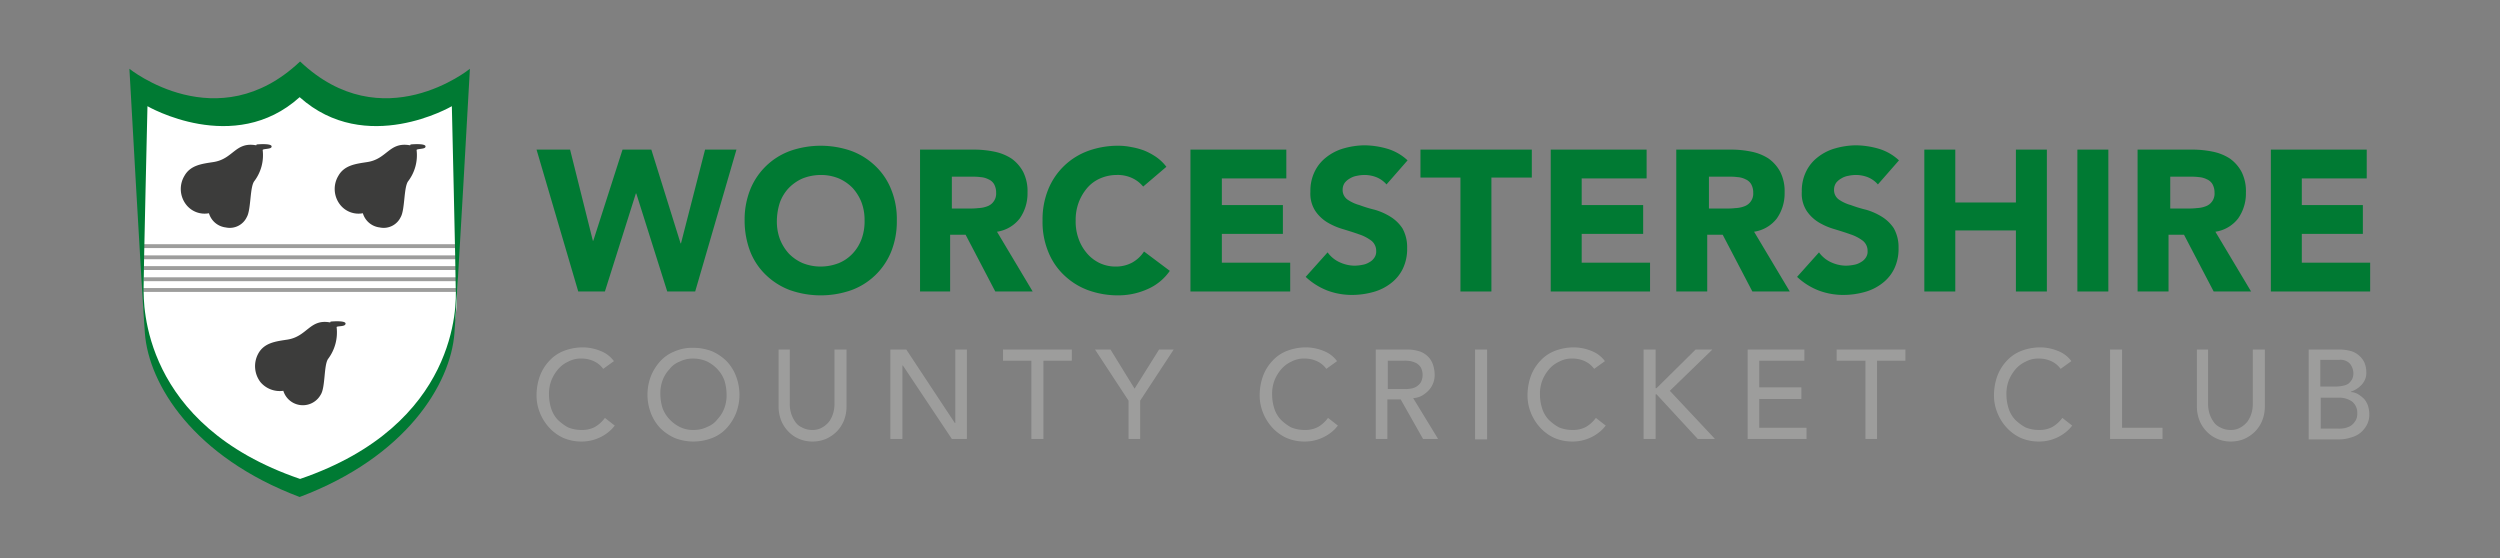 <svg id="Layer_1" data-name="Layer 1" xmlns="http://www.w3.org/2000/svg" viewBox="0 0 581.5 129.9"><rect x="0" y="0" width="581.5" height="129.9" fill="#808080" stroke="none"/><defs><style>.cls-1{fill:#fff;}.cls-2{fill:#3c3c3b;}.cls-3{fill:#9d9d9c;}.cls-4{fill:#007a33;}</style></defs><title>Artboard 1</title><path class="cls-1" d="M107.1,21S85.7,33.4,69.8,18.3v-.1l-.1.1-.1-.1v.1C53.9,33.5,32.4,21,32.4,21l.9,47.4s-1.5,33.1,36.4,44.8h.2c37.9-11.8,36.4-44.8,36.4-44.8Z"/><path class="cls-2" d="M59.7,33.6s4.1-.4,3.4.7c-.3.4-2,.3-2,.6a10,10,0,0,1-2,7.3c-1,1.5-.7,6.6-1.7,8.3a4.38,4.38,0,0,1-4.9,2.4,4.64,4.64,0,0,1-3.9-3.3,5.43,5.43,0,0,1-5.3-2,5.93,5.93,0,0,1-.4-6.7c1.4-2.5,4.1-2.8,6.7-3.2,4.7-.7,5.1-4.8,10-3.9"/><path class="cls-2" d="M95.5,33.6s4.1-.4,3.4.7c-.3.4-2,.3-2,.6a10,10,0,0,1-2,7.3c-1,1.5-.7,6.6-1.7,8.3a4.38,4.38,0,0,1-4.9,2.4,4.64,4.64,0,0,1-3.9-3.3,5.43,5.43,0,0,1-5.3-2,5.93,5.93,0,0,1-.4-6.7c1.4-2.5,4.1-2.8,6.7-3.2,4.7-.7,5.1-4.8,10-3.9"/><path class="cls-2" d="M76.9,74.8s4.1-.4,3.4.7c-.3.5-2,.3-2,.6a10.26,10.26,0,0,1-2,7.4c-1,1.5-.6,6.6-1.7,8.3a4.75,4.75,0,0,1-8.7-.9,5.87,5.87,0,0,1-5.3-2,6.1,6.1,0,0,1-.5-6.7c1.4-2.5,4.1-2.8,6.7-3.2,4.7-.7,5.2-4.9,10-4"/><rect class="cls-3" x="33.3" y="67" width="72.8" height="0.9"/><rect class="cls-3" x="33.4" y="64.5" width="72.8" height="0.9"/><rect class="cls-3" x="33.4" y="61.9" width="72.8" height="0.9"/><rect class="cls-3" x="33.3" y="59.4" width="72.9" height="0.9"/><rect class="cls-3" x="33.3" y="56.8" width="72.9" height="0.9"/><path class="cls-4" d="M69.8,14.3C50.6,32.5,30.1,16,30.1,16S33,68.2,33.7,77.5c.9,11.9,11.3,28.8,36,38.1,24.7-9.3,35.1-26.2,36-38.1.7-9.3,3.6-61.5,3.6-61.5S89,32.5,69.8,14.3m0,97.1C32.9,98.8,33.4,70.7,33.4,67s.9-42.3.9-42.3,20.1,11.7,35.4-2.1c15.4,13.8,35.4,2.1,35.4,2.1s.9,38.6.9,42.3c.2,3.7.7,31.8-36.2,44.4"/><polygon class="cls-4" points="124.8 34.8 132.6 34.8 137.9 56 138 56 144.8 34.8 151.5 34.8 158.3 56.6 158.4 56.6 164 34.8 171.3 34.8 161.7 67.8 155.2 67.8 148 45 147.9 45 140.7 67.8 134.5 67.8 124.8 34.8"/><path class="cls-4" d="M173.2,51.3a18.82,18.82,0,0,1,1.3-7.2,15.87,15.87,0,0,1,9.3-9,21.6,21.6,0,0,1,14.2,0,16.11,16.11,0,0,1,5.6,3.5,15.25,15.25,0,0,1,3.7,5.5,18.13,18.13,0,0,1,1.3,7.2,18.82,18.82,0,0,1-1.3,7.2,15.87,15.87,0,0,1-9.3,9,21.6,21.6,0,0,1-14.2,0,16.11,16.11,0,0,1-5.6-3.5,15.25,15.25,0,0,1-3.7-5.5,20.09,20.09,0,0,1-1.3-7.2m7.5,0a11.76,11.76,0,0,0,.7,4.3,10.78,10.78,0,0,0,2.1,3.4,10.16,10.16,0,0,0,3.2,2.2,11.22,11.22,0,0,0,4.2.8,11.62,11.62,0,0,0,4.2-.8,9.14,9.14,0,0,0,3.2-2.2,9.77,9.77,0,0,0,2.1-3.4,11.76,11.76,0,0,0,.7-4.3,11.58,11.58,0,0,0-.7-4.2,10.78,10.78,0,0,0-2.1-3.4,10.16,10.16,0,0,0-3.2-2.2,10.84,10.84,0,0,0-4.2-.8,11.62,11.62,0,0,0-4.2.8,10.16,10.16,0,0,0-3.2,2.2,9.77,9.77,0,0,0-2.1,3.4,14.21,14.21,0,0,0-.7,4.2"/><path class="cls-4" d="M214,34.8h12.7a23.35,23.35,0,0,1,4.7.5,11.43,11.43,0,0,1,3.9,1.6A9.06,9.06,0,0,1,238,40a10,10,0,0,1,1,4.8,10.14,10.14,0,0,1-1.8,6,8.18,8.18,0,0,1-5.3,3.1l8.3,13.9h-8.7l-6.9-13.2H221V67.8h-7Zm7.2,13.7h4.3a15.48,15.48,0,0,0,2.1-.1,6.47,6.47,0,0,0,2-.4,3.12,3.12,0,0,0,2.1-3.2,3.94,3.94,0,0,0-.5-2,2.76,2.76,0,0,0-1.3-1.1,4.76,4.76,0,0,0-1.8-.5,13.4,13.4,0,0,0-2-.1h-4.7v7.4Z"/><path class="cls-4" d="M265.9,43.4a7.27,7.27,0,0,0-2.6-2,8,8,0,0,0-3.6-.7,9.57,9.57,0,0,0-3.8.8,8.35,8.35,0,0,0-3,2.2,11.31,11.31,0,0,0-2,3.4,11.58,11.58,0,0,0-.7,4.2,11.76,11.76,0,0,0,.7,4.3,10.53,10.53,0,0,0,2,3.4,8.93,8.93,0,0,0,2.9,2.2,8.63,8.63,0,0,0,3.6.8,8,8,0,0,0,3.9-.9,7.74,7.74,0,0,0,2.8-2.6l6,4.5a12.23,12.23,0,0,1-5.3,4.3,16.63,16.63,0,0,1-6.6,1.4,20.35,20.35,0,0,1-7.1-1.2,16.11,16.11,0,0,1-5.6-3.5,15.25,15.25,0,0,1-3.7-5.5,18.13,18.13,0,0,1-1.3-7.2,18.47,18.47,0,0,1,1.3-7.2,15.87,15.87,0,0,1,9.3-9,20.35,20.35,0,0,1,7.1-1.2,15,15,0,0,1,2.9.3,16.66,16.66,0,0,1,3,.8,15.09,15.09,0,0,1,2.8,1.5,10.44,10.44,0,0,1,2.4,2.3Z"/><polygon class="cls-4" points="276.9 34.8 299.2 34.8 299.2 41.5 284.2 41.5 284.2 47.7 298.4 47.7 298.4 54.4 284.2 54.4 284.2 61.1 300.1 61.1 300.1 67.8 276.9 67.8 276.9 34.8"/><path class="cls-4" d="M322.5,42.9a6.14,6.14,0,0,0-2.4-1.7,7.71,7.71,0,0,0-2.9-.5,8.75,8.75,0,0,0-1.6.2,4.42,4.42,0,0,0-1.6.6,4,4,0,0,0-1.2,1,2.77,2.77,0,0,0-.5,1.6,2.71,2.71,0,0,0,1.1,2.3,9.11,9.11,0,0,0,2.8,1.3,30.65,30.65,0,0,0,3.6,1.1,14.62,14.62,0,0,1,3.6,1.6,9,9,0,0,1,2.8,2.7,8.94,8.94,0,0,1,1.1,4.6,10.58,10.58,0,0,1-1,4.8,9.32,9.32,0,0,1-2.8,3.4,11.58,11.58,0,0,1-4,2,18.54,18.54,0,0,1-4.8.7,16.26,16.26,0,0,1-5.9-1,15.55,15.55,0,0,1-5.1-3.2l5.1-5.7a7,7,0,0,0,2.8,2.3,8.53,8.53,0,0,0,3.5.8,11,11,0,0,0,1.8-.2,4.42,4.42,0,0,0,1.6-.6,3.18,3.18,0,0,0,1.2-1.1,2.41,2.41,0,0,0,.4-1.5A3,3,0,0,0,319,56a9.86,9.86,0,0,0-2.9-1.5c-1.1-.4-2.4-.8-3.7-1.2a15.33,15.33,0,0,1-3.7-1.6,9,9,0,0,1-2.8-2.7,7.38,7.38,0,0,1-1.1-4.4,10.15,10.15,0,0,1,1-4.7,9.32,9.32,0,0,1,2.8-3.4,11.58,11.58,0,0,1,4-2,18.42,18.42,0,0,1,4.7-.7,19.6,19.6,0,0,1,5.4.8,11.77,11.77,0,0,1,4.7,2.7Z"/><polygon class="cls-4" points="339.7 41.3 330.4 41.3 330.4 34.8 356.3 34.8 356.3 41.3 346.9 41.3 346.9 67.8 339.7 67.8 339.7 41.3"/><polygon class="cls-4" points="360.7 34.8 383 34.8 383 41.5 367.9 41.5 367.9 47.7 382.2 47.7 382.2 54.4 367.9 54.4 367.9 61.1 383.8 61.1 383.8 67.8 360.7 67.8 360.7 34.8"/><path class="cls-4" d="M390.1,34.8h12.7a23.35,23.35,0,0,1,4.7.5,11.43,11.43,0,0,1,3.9,1.6,9.06,9.06,0,0,1,2.7,3.1,10,10,0,0,1,1,4.8,10.14,10.14,0,0,1-1.8,6,8.18,8.18,0,0,1-5.3,3.1l8.3,13.9h-8.7l-6.9-13.2h-3.6V67.8h-7.2v-33Zm7.2,13.7h4.3a15.48,15.48,0,0,0,2.1-.1,6.47,6.47,0,0,0,2-.4,3.12,3.12,0,0,0,2.1-3.2,3.94,3.94,0,0,0-.5-2,2.76,2.76,0,0,0-1.3-1.1,4.76,4.76,0,0,0-1.8-.5,13.4,13.4,0,0,0-2-.1h-4.7v7.4Z"/><path class="cls-4" d="M436.8,42.9a6.14,6.14,0,0,0-2.4-1.7,7.71,7.71,0,0,0-2.9-.5,8.75,8.75,0,0,0-1.6.2,4.42,4.42,0,0,0-1.6.6,4,4,0,0,0-1.2,1,2.77,2.77,0,0,0-.5,1.6,2.71,2.71,0,0,0,1.1,2.3,9.11,9.11,0,0,0,2.8,1.3,30.65,30.65,0,0,0,3.6,1.1,14.62,14.62,0,0,1,3.6,1.6,9,9,0,0,1,2.8,2.7,8.94,8.94,0,0,1,1.1,4.6,10.58,10.58,0,0,1-1,4.8,9.32,9.32,0,0,1-2.8,3.4,11.58,11.58,0,0,1-4,2,18.54,18.54,0,0,1-4.8.7,16.26,16.26,0,0,1-5.9-1,15.55,15.55,0,0,1-5.1-3.2l5.1-5.7a7,7,0,0,0,2.8,2.3,8.53,8.53,0,0,0,3.5.8,11,11,0,0,0,1.8-.2,4.42,4.42,0,0,0,1.6-.6,3.18,3.18,0,0,0,1.2-1.1,2.41,2.41,0,0,0,.4-1.5,3,3,0,0,0-1.1-2.4,9.86,9.86,0,0,0-2.9-1.5c-1.1-.4-2.4-.8-3.7-1.2a15.33,15.33,0,0,1-3.7-1.6,9,9,0,0,1-2.8-2.7,7.38,7.38,0,0,1-1.1-4.4,10.15,10.15,0,0,1,1-4.7,9.32,9.32,0,0,1,2.8-3.4,11.58,11.58,0,0,1,4-2,18.42,18.42,0,0,1,4.7-.7,19.6,19.6,0,0,1,5.4.8,11.77,11.77,0,0,1,4.7,2.7Z"/><polygon class="cls-4" points="447.6 34.8 454.8 34.8 454.8 47.1 468.9 47.1 468.9 34.8 476.1 34.8 476.1 67.8 468.9 67.8 468.9 53.6 454.8 53.6 454.8 67.8 447.6 67.8 447.6 34.8"/><rect class="cls-4" x="483.2" y="34.8" width="7.2" height="33"/><path class="cls-4" d="M497.4,34.8h12.7a23.35,23.35,0,0,1,4.7.5,11.43,11.43,0,0,1,3.9,1.6,9.06,9.06,0,0,1,2.7,3.1,10,10,0,0,1,1,4.8,10.14,10.14,0,0,1-1.8,6,8.18,8.18,0,0,1-5.3,3.1l8.3,13.9h-8.7L508,54.6h-3.6V67.8h-7.2v-33Zm7.2,13.7h4.3a16.23,16.23,0,0,0,2.1-.1,6.47,6.47,0,0,0,2-.4,3.12,3.12,0,0,0,2.1-3.2,3.94,3.94,0,0,0-.5-2,2.76,2.76,0,0,0-1.3-1.1,4.76,4.76,0,0,0-1.8-.5,13.4,13.4,0,0,0-2-.1h-4.7v7.4Z"/><polygon class="cls-4" points="528.2 34.8 528.2 67.8 551.3 67.8 551.3 61.1 535.4 61.1 535.4 54.4 549.6 54.4 549.6 47.7 535.4 47.7 535.4 41.5 550.5 41.5 550.5 34.8 528.2 34.8"/><path class="cls-3" d="M140.3,85.8a5.49,5.49,0,0,0-2.2-1.8,6.71,6.71,0,0,0-2.8-.6,6.17,6.17,0,0,0-3.1.7,6.9,6.9,0,0,0-2.4,1.8,9.19,9.19,0,0,0-1.6,2.7,8.8,8.8,0,0,0-.5,3.3,10.59,10.59,0,0,0,.5,3.1,6.81,6.81,0,0,0,1.5,2.6,10.77,10.77,0,0,0,2.4,1.8,7.94,7.94,0,0,0,3.2.6,6.17,6.17,0,0,0,3.1-.7,7.59,7.59,0,0,0,2.3-2.1L143,99c-.2.2-.4.5-.8.9a9.8,9.8,0,0,1-3.8,2.3,9.59,9.59,0,0,1-3.1.5,10.49,10.49,0,0,1-4.4-.9,10.3,10.3,0,0,1-3.3-2.5,11.26,11.26,0,0,1-2.1-3.5,10.72,10.72,0,0,1-.7-3.9,13.3,13.3,0,0,1,.8-4.5,10.43,10.43,0,0,1,2.2-3.5,8.92,8.92,0,0,1,3.4-2.3,12.31,12.31,0,0,1,4.4-.8,11,11,0,0,1,4,.8,7,7,0,0,1,3.2,2.4Z"/><path class="cls-3" d="M161.3,102.7a11.76,11.76,0,0,1-4.3-.8,11.34,11.34,0,0,1-3.4-2.3,10.43,10.43,0,0,1-2.2-3.5,12,12,0,0,1,0-8.6,11.52,11.52,0,0,1,2.2-3.5,8.92,8.92,0,0,1,3.4-2.3,10.29,10.29,0,0,1,4.3-.8,12.17,12.17,0,0,1,4.3.8A11.34,11.34,0,0,1,169,84a10.43,10.43,0,0,1,2.2,3.5,12.17,12.17,0,0,1,.8,4.3,11.76,11.76,0,0,1-.8,4.3,11.52,11.52,0,0,1-2.2,3.5,8.92,8.92,0,0,1-3.4,2.3,12.17,12.17,0,0,1-4.3.8m0-2.7a6.83,6.83,0,0,0,3.2-.7,5.46,5.46,0,0,0,2.4-1.8,7.6,7.6,0,0,0,1.6-2.6,8.59,8.59,0,0,0,.5-3.2,11.27,11.27,0,0,0-.5-3.2,7.6,7.6,0,0,0-1.6-2.6,8.4,8.4,0,0,0-2.4-1.8,7.93,7.93,0,0,0-3.2-.7,6.83,6.83,0,0,0-3.2.7,5.46,5.46,0,0,0-2.4,1.8,7.6,7.6,0,0,0-1.6,2.6,8.59,8.59,0,0,0-.5,3.2,11.27,11.27,0,0,0,.5,3.2,7.6,7.6,0,0,0,1.6,2.6,8.4,8.4,0,0,0,2.4,1.8,6.57,6.57,0,0,0,3.2.7"/><path class="cls-3" d="M183.7,81.3V94.1a7.47,7.47,0,0,0,.3,2,6.63,6.63,0,0,0,.9,1.9,3.64,3.64,0,0,0,1.6,1.4,4.75,4.75,0,0,0,2.4.6,4.27,4.27,0,0,0,2.4-.6,5.56,5.56,0,0,0,1.6-1.4,6.63,6.63,0,0,0,.9-1.9,7.47,7.47,0,0,0,.3-2V81.3h2.8V94.5a8.81,8.81,0,0,1-.6,3.3,7.82,7.82,0,0,1-1.7,2.6,8.52,8.52,0,0,1-2.5,1.7,8.15,8.15,0,0,1-3.1.6,7.79,7.79,0,0,1-3.1-.6,7.39,7.39,0,0,1-2.5-1.7,7.82,7.82,0,0,1-1.7-2.6,8.81,8.81,0,0,1-.6-3.3V81.3Z"/><polygon class="cls-3" points="207.1 81.3 210.8 81.3 222.1 98.4 222.2 98.4 222.2 81.3 224.9 81.3 224.9 102.1 221.4 102.1 210 85 209.9 85 209.9 102.1 207.1 102.1 207.1 81.3"/><polygon class="cls-3" points="239.9 83.9 233.3 83.9 233.3 81.3 249.3 81.3 249.3 83.9 242.7 83.9 242.7 102.1 239.9 102.1 239.9 83.9"/><polygon class="cls-3" points="262.5 93.2 254.7 81.3 258.3 81.3 263.9 90.4 269.6 81.3 273 81.3 265.2 93.2 265.2 102.1 262.5 102.1 262.5 93.2"/><path class="cls-3" d="M308.5,85.8a5.48,5.48,0,0,0-2.2-1.8,6.71,6.71,0,0,0-2.8-.6,6.17,6.17,0,0,0-3.1.7,6.9,6.9,0,0,0-2.4,1.8,9.19,9.19,0,0,0-1.6,2.7,8.8,8.8,0,0,0-.5,3.3,10.59,10.59,0,0,0,.5,3.1,6.81,6.81,0,0,0,1.5,2.6,10.77,10.77,0,0,0,2.4,1.8,7.94,7.94,0,0,0,3.2.6,6.17,6.17,0,0,0,3.1-.7,7.59,7.59,0,0,0,2.3-2.1l2.3,1.8c-.2.2-.4.5-.8.9a9.8,9.8,0,0,1-3.8,2.3,9.59,9.59,0,0,1-3.1.5,10.49,10.49,0,0,1-4.4-.9,10.3,10.3,0,0,1-3.3-2.5,11.26,11.26,0,0,1-2.1-3.5,10.72,10.72,0,0,1-.7-3.9,13.3,13.3,0,0,1,.8-4.5,10.43,10.43,0,0,1,2.2-3.5,8.92,8.92,0,0,1,3.4-2.3,12.31,12.31,0,0,1,4.4-.8,11,11,0,0,1,4,.8A7,7,0,0,1,311,84Z"/><path class="cls-3" d="M320,81.3h7.2a9.33,9.33,0,0,1,3.2.5,5.1,5.1,0,0,1,2,1.4,5,5,0,0,1,1,1.9,7.47,7.47,0,0,1,.3,2,5.22,5.22,0,0,1-1.3,3.6,7,7,0,0,1-1.6,1.3,4.69,4.69,0,0,1-2.1.6l5.8,9.5H331l-5.2-9.2h-3.1v9.2H320Zm2.8,9.2h3.7a8.6,8.6,0,0,0,1.6-.1,3.36,3.36,0,0,0,1.4-.5,3.18,3.18,0,0,0,1-1,3.81,3.81,0,0,0,0-3.4,3.18,3.18,0,0,0-1-1,5.78,5.78,0,0,0-1.4-.5,8.6,8.6,0,0,0-1.6-.1h-3.7Z"/><rect class="cls-3" x="343.1" y="81.3" width="2.8" height="20.9"/><path class="cls-3" d="M370.8,85.8a5.48,5.48,0,0,0-2.2-1.8,6.71,6.71,0,0,0-2.8-.6,6.17,6.17,0,0,0-3.1.7,6.9,6.9,0,0,0-2.4,1.8,9.19,9.19,0,0,0-1.6,2.7,8.8,8.8,0,0,0-.5,3.3,10.59,10.59,0,0,0,.5,3.1,6.81,6.81,0,0,0,1.5,2.6,10.77,10.77,0,0,0,2.4,1.8,7.94,7.94,0,0,0,3.2.6,6.17,6.17,0,0,0,3.1-.7,7.59,7.59,0,0,0,2.3-2.1l2.3,1.8c-.2.2-.4.5-.8.9a9.8,9.8,0,0,1-3.8,2.3,9.59,9.59,0,0,1-3.1.5,10.49,10.49,0,0,1-4.4-.9,10.3,10.3,0,0,1-3.3-2.5,11.26,11.26,0,0,1-2.1-3.5,10.72,10.72,0,0,1-.7-3.9,13.3,13.3,0,0,1,.8-4.5,10.43,10.43,0,0,1,2.2-3.5,8.92,8.92,0,0,1,3.4-2.3,12.31,12.31,0,0,1,4.4-.8,11,11,0,0,1,4,.8,7,7,0,0,1,3.2,2.4Z"/><polygon class="cls-3" points="382.3 81.3 385.1 81.3 385.1 90.3 385.3 90.3 394.4 81.3 398.3 81.3 388.4 90.9 398.9 102.1 394.9 102.1 385.3 91.7 385.1 91.7 385.1 102.1 382.3 102.1 382.3 81.3"/><polygon class="cls-3" points="406.5 81.3 419.7 81.3 419.7 83.9 409.2 83.9 409.2 90.1 419 90.1 419 92.8 409.2 92.8 409.2 99.5 420.2 99.5 420.2 102.1 406.5 102.1 406.5 81.3"/><polygon class="cls-3" points="433.9 83.9 427.2 83.9 427.2 81.3 443.2 81.3 443.2 83.9 436.6 83.9 436.6 102.1 433.9 102.1 433.9 83.9"/><path class="cls-3" d="M479.3,85.8a5.48,5.48,0,0,0-2.2-1.8,6.71,6.71,0,0,0-2.8-.6,6.17,6.17,0,0,0-3.1.7,6.9,6.9,0,0,0-2.4,1.8,9.19,9.19,0,0,0-1.6,2.7,8.8,8.8,0,0,0-.5,3.3,10.59,10.59,0,0,0,.5,3.1,6.81,6.81,0,0,0,1.5,2.6,10.77,10.77,0,0,0,2.4,1.8,7.94,7.94,0,0,0,3.2.6,6.17,6.17,0,0,0,3.1-.7,7.59,7.59,0,0,0,2.3-2.1L482,99c-.2.2-.4.5-.8.9a9.8,9.8,0,0,1-3.8,2.3,9.59,9.59,0,0,1-3.1.5,10.49,10.49,0,0,1-4.4-.9,10.3,10.3,0,0,1-3.3-2.5,11.26,11.26,0,0,1-2.1-3.5,10.72,10.72,0,0,1-.7-3.9,13.3,13.3,0,0,1,.8-4.5,10.43,10.43,0,0,1,2.2-3.5,8.92,8.92,0,0,1,3.4-2.3,12.31,12.31,0,0,1,4.4-.8,11,11,0,0,1,4,.8,7,7,0,0,1,3.2,2.4Z"/><polygon class="cls-3" points="490.8 81.3 493.6 81.3 493.6 99.5 503 99.5 503 102.1 490.8 102.1 490.8 81.3"/><path class="cls-3" d="M513.6,81.3V94.1a7.47,7.47,0,0,0,.3,2,6.63,6.63,0,0,0,.9,1.9,3.64,3.64,0,0,0,1.6,1.4,4.75,4.75,0,0,0,2.4.6,4.27,4.27,0,0,0,2.4-.6,5.56,5.56,0,0,0,1.6-1.4,6.63,6.63,0,0,0,.9-1.9,7.47,7.47,0,0,0,.3-2V81.3h2.8V94.5a8.81,8.81,0,0,1-.6,3.3,7.82,7.82,0,0,1-1.7,2.6,8.52,8.52,0,0,1-2.5,1.7,8.15,8.15,0,0,1-3.1.6,7.79,7.79,0,0,1-3.1-.6,7.39,7.39,0,0,1-2.5-1.7,7.82,7.82,0,0,1-1.7-2.6,8.81,8.81,0,0,1-.6-3.3V81.3Z"/><path class="cls-3" d="M537,81.3h7.1a10.07,10.07,0,0,1,2.5.3,4.72,4.72,0,0,1,2,1,5.09,5.09,0,0,1,1.3,1.6,5.56,5.56,0,0,1,.5,2.3,4,4,0,0,1-1,2.9,5.91,5.91,0,0,1-2.6,1.7v.1a3.37,3.37,0,0,1,1.7.5,7.55,7.55,0,0,1,1.4,1.1,5.07,5.07,0,0,1,.9,1.6,6.45,6.45,0,0,1,.3,2,5.14,5.14,0,0,1-.6,2.5,6.55,6.55,0,0,1-1.5,1.8,6.14,6.14,0,0,1-2.3,1.1,8.63,8.63,0,0,1-2.8.4H537Zm2.8,8.6h3.8a7.72,7.72,0,0,0,1.5-.2,3.34,3.34,0,0,0,1.2-.5,3.92,3.92,0,0,0,.8-1,3.19,3.19,0,0,0,.3-1.4,3.72,3.72,0,0,0-.8-2.2,3,3,0,0,0-2.5-.9h-4.4v6.2Zm0,9.8h4.1a7.08,7.08,0,0,0,1.4-.1,5.78,5.78,0,0,0,1.4-.5,3.84,3.84,0,0,0,1.1-1.1,3,3,0,0,0,.5-1.8,3.36,3.36,0,0,0-1.2-2.8,5.27,5.27,0,0,0-3.2-.9h-4.1Z"/></svg>